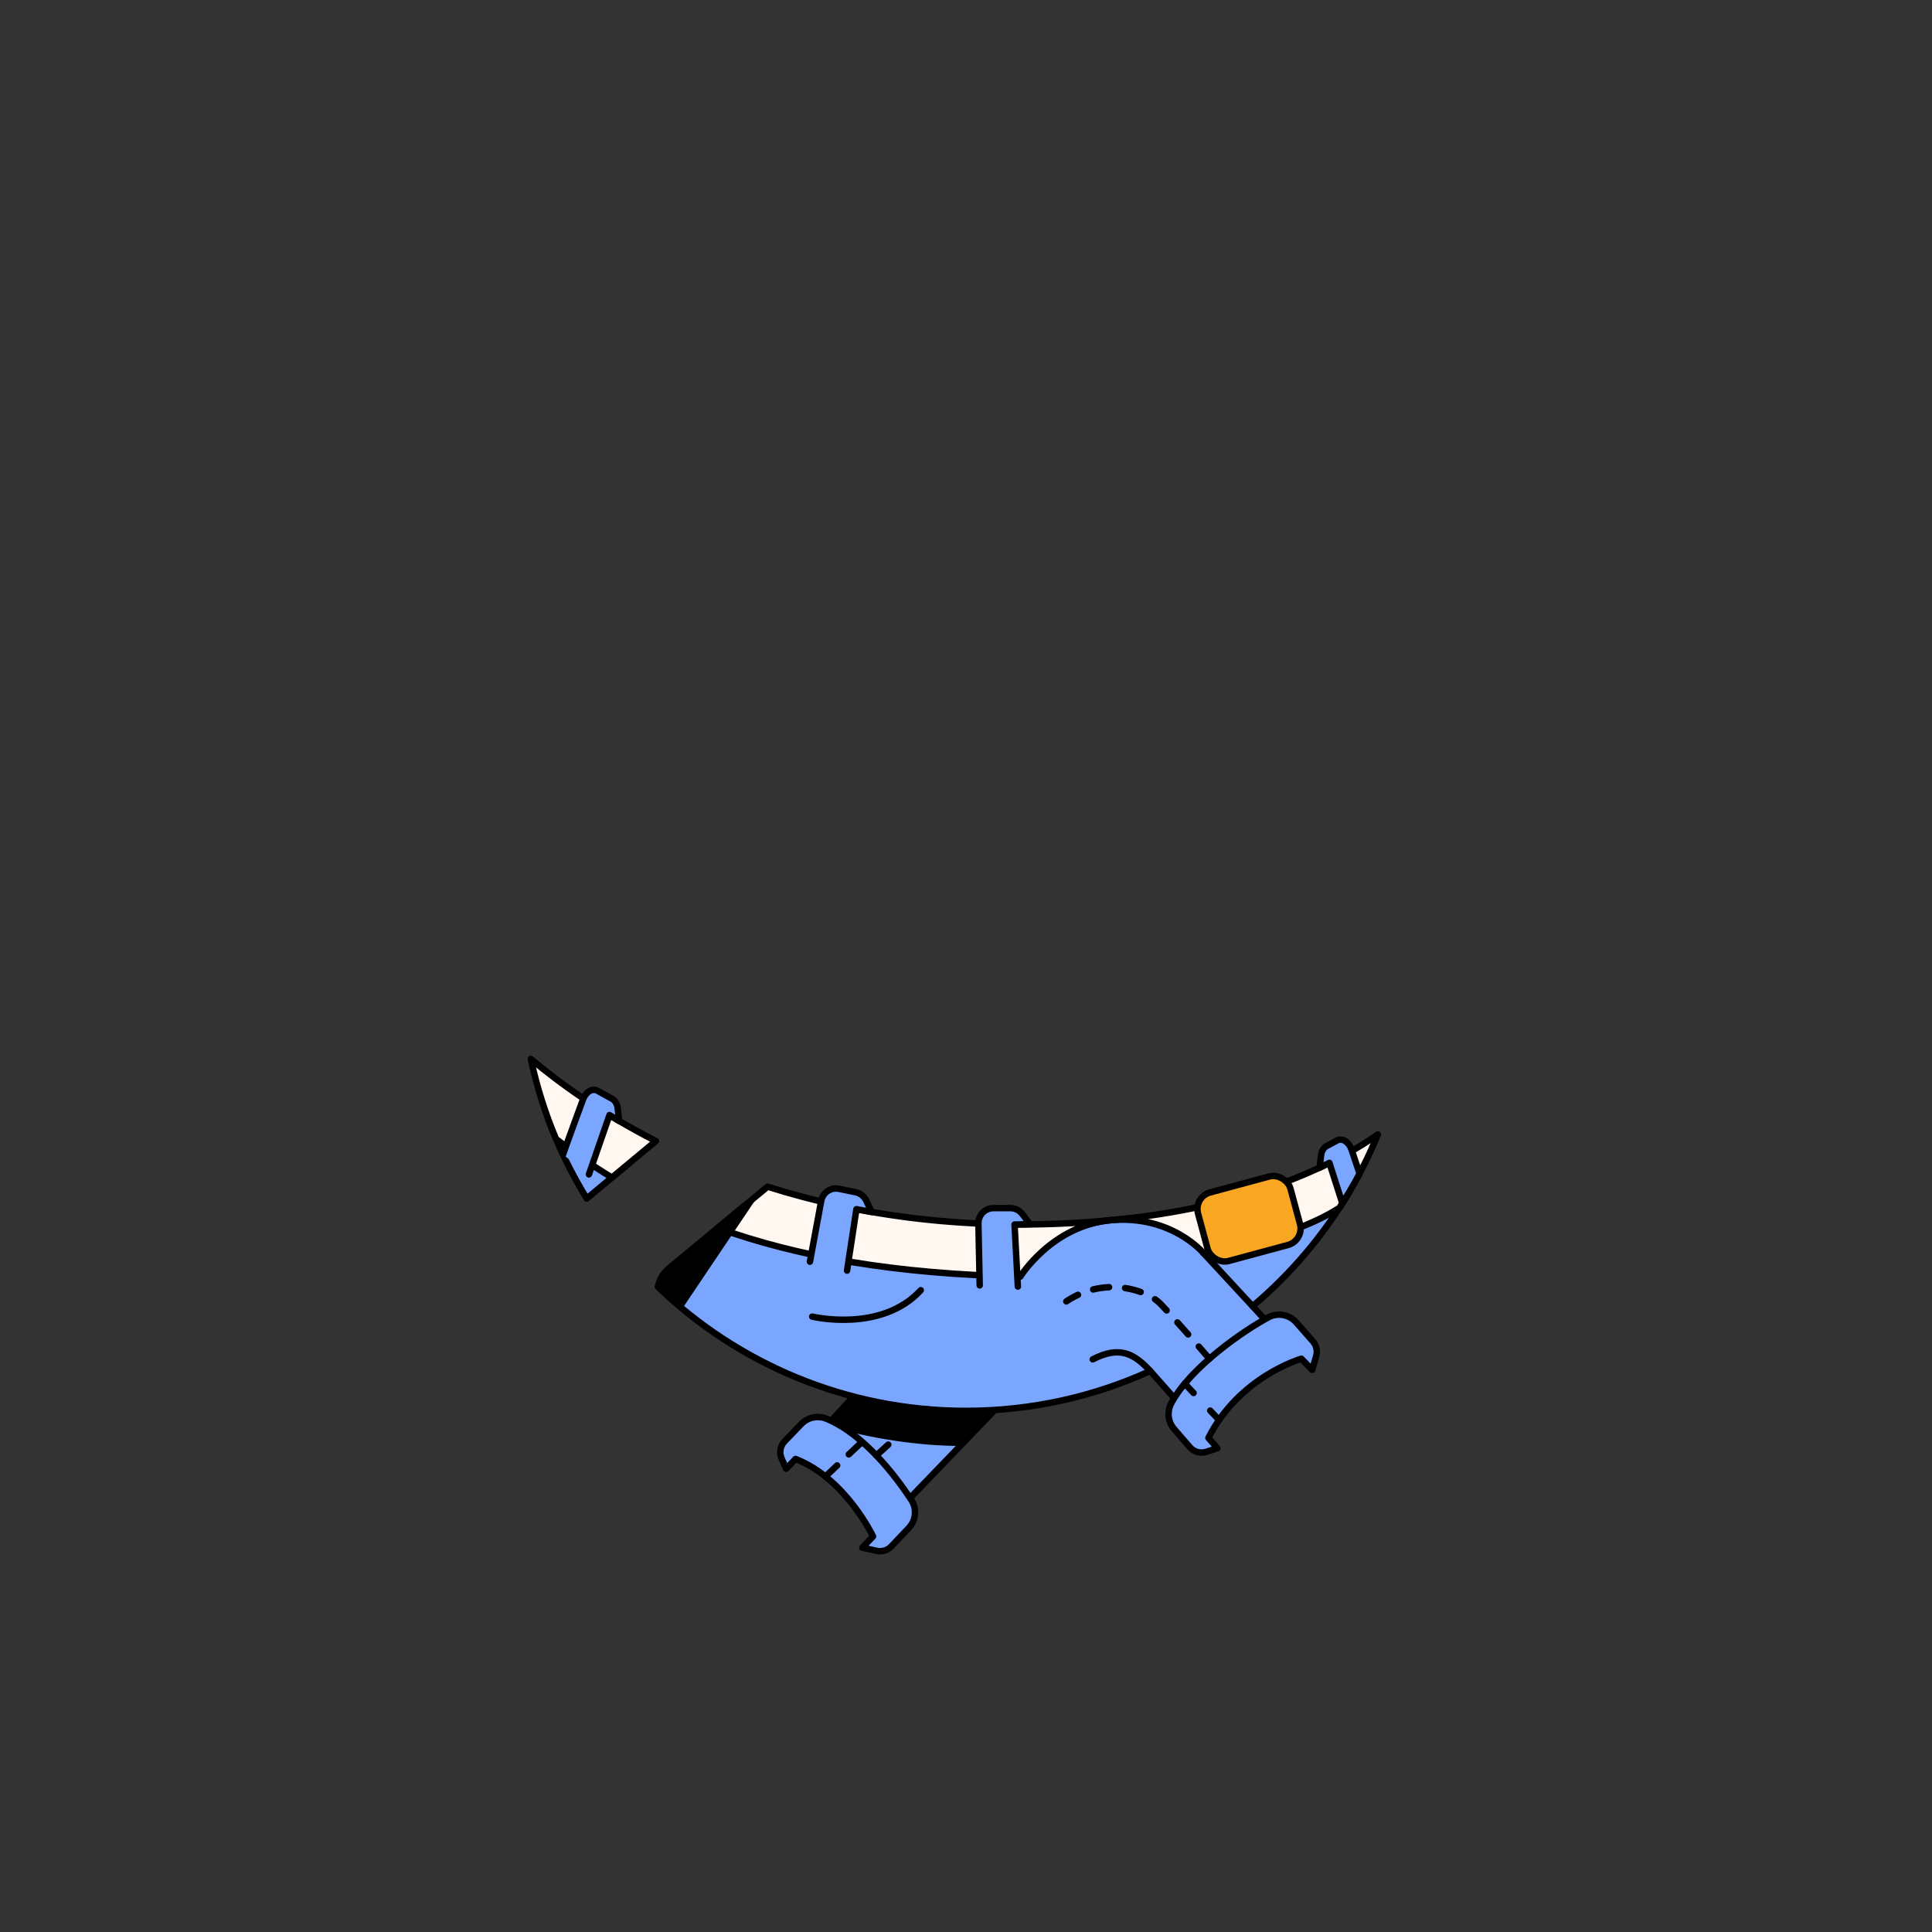 <?xml version="1.0" encoding="UTF-8"?>
<svg id="uuid-21674cef-caeb-4dd1-9c8a-4d2739b39210" data-name="COCOBAY" xmlns="http://www.w3.org/2000/svg" viewBox="0 0 600 600">
  <rect x="0" y="0" width="600" height="600" fill="#333333" stroke="none"/>
  <defs>
    <style>
      .uuid-6cdd2637-1ab5-45c9-9777-635b0df1b5e9 {
        fill: #fff7f0;
      }

      .uuid-6cdd2637-1ab5-45c9-9777-635b0df1b5e9, .uuid-42098c98-d032-4bd7-a9d1-f52f9bbb07a8, .uuid-b6a255fd-99d7-455f-bb2e-d063eddfec1d, .uuid-514ae29c-7c00-4b92-81f2-9810aa54419f {
        stroke: #000;
        stroke-linecap: round;
        stroke-linejoin: round;
        stroke-width: 2px;
      }

      .uuid-42098c98-d032-4bd7-a9d1-f52f9bbb07a8 {
        fill: #7aa6ff;
      }

      .uuid-b6a255fd-99d7-455f-bb2e-d063eddfec1d {
        fill: #f9a723;
      }

      .uuid-514ae29c-7c00-4b92-81f2-9810aa54419f {
        fill: none;
      }
    </style>
  </defs>
  <g id="uuid-605b41a0-aa5b-46b1-a8cc-7a7388354e5f" data-name="WEAR">
    <g>
      <g>
        <path class="uuid-42098c98-d032-4bd7-a9d1-f52f9bbb07a8" d="M265.062,433.708l-12.83,13.926,24.106,24.108,32.608-33.862s-9.113-3.007-21.045-4.929-22.838,.757-22.838,.757Z"/>
        <path d="M283.777,412.759l31.281,12.64-3.237,9.503c-2.93,3.034-9.763,10.122-13.636,14.142-11.916,.01-27.982-2.133-41.333-6.365,13.949-15.102,26.925-29.919,26.925-29.919Z"/>
        <path class="uuid-42098c98-d032-4bd7-a9d1-f52f9bbb07a8" d="M256.749,440.632c11.721,4.903,21.559,18.016,26.252,25.16,1.803,2.744,1.475,6.361-.784,8.744l-5.396,5.693c-1.177,1.242-2.921,1.773-4.59,1.398l-4.442-.997,3.342-3.476s-8.512-18.013-24.064-24.06l-2.921,3.046-1.413-3.201c-.796-1.804-.423-3.911,.945-5.331l5.178-5.379c2.043-2.122,5.176-2.733,7.893-1.597Z"/>
      </g>
      <g>
        <path class="uuid-42098c98-d032-4bd7-a9d1-f52f9bbb07a8" d="M195.717,360.987c-9.292-4.194-17.838-8.741-25.471-13.436,3.175,8.663,7.208,16.909,11.969,24.66l13.502-11.224Z"/>
        <path class="uuid-42098c98-d032-4bd7-a9d1-f52f9bbb07a8" d="M418.952,370.301c-24.028,7.706-48.972,5.83-75.975,8.827-39.409,8.014-77.993,4.304-111.27-5.068l-23.896,19.759c-1.619,1.337-2.784,3.144-3.334,5.17l-.177,.651c24.828,23.856,58.549,38.525,95.701,38.525,20.423,0,39.801-4.45,57.244-12.404-.002,.005-.012,.026-.012,.026l10.899,12.328,27.36-25.357-6.476-7.096s-.019,.002-.024,.002c11.856-9.998,22.012-21.949,29.961-35.363Z"/>
      </g>
      <g>
        <path class="uuid-6cdd2637-1ab5-45c9-9777-635b0df1b5e9" d="M203.692,354.357c-17.08-8.69-30.003-18.053-38.828-25.494,1.829,8.605,4.463,16.912,7.812,24.843,5.469,4.266,11.234,8.271,17.367,11.998l13.649-11.347Z"/>
        <path class="uuid-6cdd2637-1ab5-45c9-9777-635b0df1b5e9" d="M342.976,379.128c-41.757,3.604-76.568-1.71-104.587-10.595l-15.494,12.811c24.691,8.915,54.946,14.31,93.96,15.134,0,0,9.762-15.823,28.033-17.523,18.889-1.757,28.81,10.153,28.81,10.153,0,0,26.434-3.814,42.255-13.991,4.659-7.173,8.677-14.8,11.956-22.811-22.266,15.482-52.652,24.035-84.933,26.822Z"/>
      </g>
      <path class="uuid-42098c98-d032-4bd7-a9d1-f52f9bbb07a8" d="M363.754,435.777c5.948-11.226,22.623-22.64,30.165-26.664,2.897-1.546,6.469-.891,8.637,1.575l5.179,5.891c1.13,1.285,1.5,3.07,.975,4.698l-1.203,4.145-3.351-3.457s-19.277,5.505-28.87,24.585l2.768,3.186-3.317,1.116c-1.869,.629-3.933,.066-5.223-1.425l-4.886-5.645c-1.927-2.227-2.251-5.403-.873-8.005Z"/>
      <path class="uuid-42098c98-d032-4bd7-a9d1-f52f9bbb07a8" d="M251.53,391.827l3.509-18.895c.479-2.58,2.984-4.264,5.554-3.732l5.118,1.058c1.429,.295,2.639,1.24,3.273,2.555l1.724,3.58-4.74-.867-2.909,19.065"/>
      <path class="uuid-42098c98-d032-4bd7-a9d1-f52f9bbb07a8" d="M304.255,399.188l-.405-19.214c-.055-2.624,2.055-4.781,4.68-4.784l5.226-.005c1.46-.001,2.837,.678,3.724,1.837l2.416,3.155-4.818,.115,1.027,19.259"/>
      <path class="uuid-42098c98-d032-4bd7-a9d1-f52f9bbb07a8" d="M416.882,373.709l-4.029-12.573-3.042,1.517,.442-3.748c.163-1.377,.792-2.473,1.702-2.963l3.259-1.757c1.637-.882,3.679,.413,4.529,2.872,0,0,1.791,5.26,2.484,7.389-2.032,4.029-5.346,9.264-5.346,9.264Z"/>
      <path class="uuid-42098c98-d032-4bd7-a9d1-f52f9bbb07a8" d="M182.888,364.719l6.403-18.431,2.984,1.812-.442-3.874c-.163-1.377-.792-2.473-1.702-2.963l-4.603-2.534c-1.637-.882-3.679,.413-4.529,2.872,0,0-5.462,14.845-6.154,16.974"/>
      <rect class="uuid-b6a255fd-99d7-455f-bb2e-d063eddfec1d" x="373.036" y="367.454" width="29.723" height="22.053" rx="5.326" ry="5.326" transform="translate(-85.215 114.138) rotate(-15.102)"/>
      <g>
        <path class="uuid-514ae29c-7c00-4b92-81f2-9810aa54419f" d="M252.232,408.883s21.463,5.157,33.723-8.191"/>
        <g>
          <path d="M378.593,441.983c-.266,0-.53-.105-.727-.313l-2.747-2.908c-.379-.402-.361-1.034,.04-1.414,.402-.379,1.034-.361,1.414,.04l2.747,2.908c.379,.402,.361,1.034-.04,1.414-.193,.182-.44,.273-.686,.273Z"/>
          <path d="M370.679,433.602c-.266,0-.53-.105-.727-.314l-2.746-2.908c-.379-.402-.361-1.034,.041-1.414s1.034-.361,1.414,.041l2.746,2.908c.379,.402,.361,1.034-.041,1.414-.193,.182-.44,.273-.686,.273Z"/>
        </g>
        <path d="M375.597,422.969c-.28,0-.557-.117-.755-.344-.001-.001-1.363-1.569-3.299-3.779-.364-.415-.322-1.047,.093-1.411,.415-.364,1.047-.322,1.411,.093,1.939,2.214,3.304,3.785,3.304,3.785,.362,.417,.318,1.048-.099,1.411-.189,.164-.423,.245-.655,.245Zm-6.609-7.545c-.277,0-.552-.114-.75-.338-1.096-1.242-2.231-2.523-3.32-3.744-.368-.412-.332-1.044,.08-1.412,.412-.368,1.044-.332,1.412,.08,1.092,1.224,2.229,2.507,3.328,3.752,.365,.414,.326,1.046-.088,1.411-.19,.168-.426,.25-.661,.25Zm-6.681-7.469c-.271,0-.54-.109-.737-.324-.757-.826-1.412-1.527-1.911-2.04-.414-.426-.929-.853-1.529-1.269-.454-.315-.567-.938-.252-1.392,.315-.454,.938-.566,1.392-.252,.706,.489,1.319,1,1.823,1.518,.51,.524,1.179,1.239,1.952,2.083,.373,.407,.346,1.04-.061,1.413-.192,.176-.434,.263-.675,.263Zm-31.158-2.791c-.323,0-.64-.156-.833-.445-.306-.46-.182-1.08,.277-1.387,1.212-.808,2.479-1.522,3.763-2.12,.5-.233,1.096-.017,1.329,.484,.233,.501,.017,1.095-.484,1.329-1.193,.556-2.37,1.219-3.498,1.972-.17,.114-.363,.168-.554,.168Zm23.101-2.917c-.114,0-.23-.02-.343-.061-1.479-.541-3.042-.939-4.645-1.183-.546-.083-.921-.593-.838-1.139,.083-.546,.593-.92,1.139-.838,1.735,.264,3.428,.695,5.031,1.282,.519,.19,.785,.764,.596,1.283-.148,.405-.531,.657-.939,.657Zm-14.765-.791c-.45,0-.858-.305-.97-.761-.132-.536,.196-1.078,.732-1.21,1.678-.413,3.406-.661,5.136-.737,.552-.021,1.019,.403,1.043,.955s-.403,1.019-.955,1.043c-1.599,.07-3.196,.299-4.746,.681-.08,.02-.161,.029-.24,.029Z"/>
        <path d="M272.156,452.999c-.273,0-.544-.111-.742-.329-.371-.409-.339-1.042,.07-1.413l3.707-3.355c.409-.371,1.042-.339,1.413,.07,.371,.409,.339,1.042-.07,1.413l-3.707,3.355c-.191,.173-.431,.259-.671,.259Zm7.414-6.71c-.273,0-.544-.111-.742-.329-.371-.409-.339-1.042,.07-1.413l3.707-3.355c.409-.37,1.042-.339,1.413,.07,.371,.409,.339,1.042-.07,1.413l-3.707,3.355c-.191,.173-.431,.259-.671,.259Zm7.414-6.71c-.273,0-.544-.111-.742-.329-.371-.409-.339-1.042,.07-1.413l1.024-.927c.409-.37,1.042-.339,1.413,.07,.371,.409,.339,1.042-.07,1.413l-1.024,.927c-.191,.173-.431,.259-.671,.259Z"/>
        <path d="M256.347,459.548c-.265,0-.529-.105-.726-.312-.38-.401-.363-1.034,.038-1.414l3.629-3.44c.401-.38,1.034-.363,1.414,.038,.38,.401,.363,1.034-.038,1.414l-3.629,3.44c-.193,.183-.441,.274-.688,.274Zm7.258-6.879c-.265,0-.529-.105-.726-.312-.38-.401-.363-1.034,.038-1.414l3.629-3.44c.401-.38,1.034-.363,1.414,.038,.38,.401,.363,1.034-.038,1.414l-3.629,3.44c-.193,.183-.441,.274-.688,.274Z"/>
        <path class="uuid-514ae29c-7c00-4b92-81f2-9810aa54419f" d="M357.231,425.787c-4.864-5.224-9.348-8.051-17.876-3.629"/>
        <line class="uuid-42098c98-d032-4bd7-a9d1-f52f9bbb07a8" x1="373.698" y1="389.108" x2="389.015" y2="405.663"/>
      </g>
      <path d="M236.764,369.41l-24.807,36.889c-6.132-4.651-8.203-5.86-6.619-10.107-.378-.425,31.426-26.783,31.426-26.783Z"/>
    </g>
  </g>
</svg>
